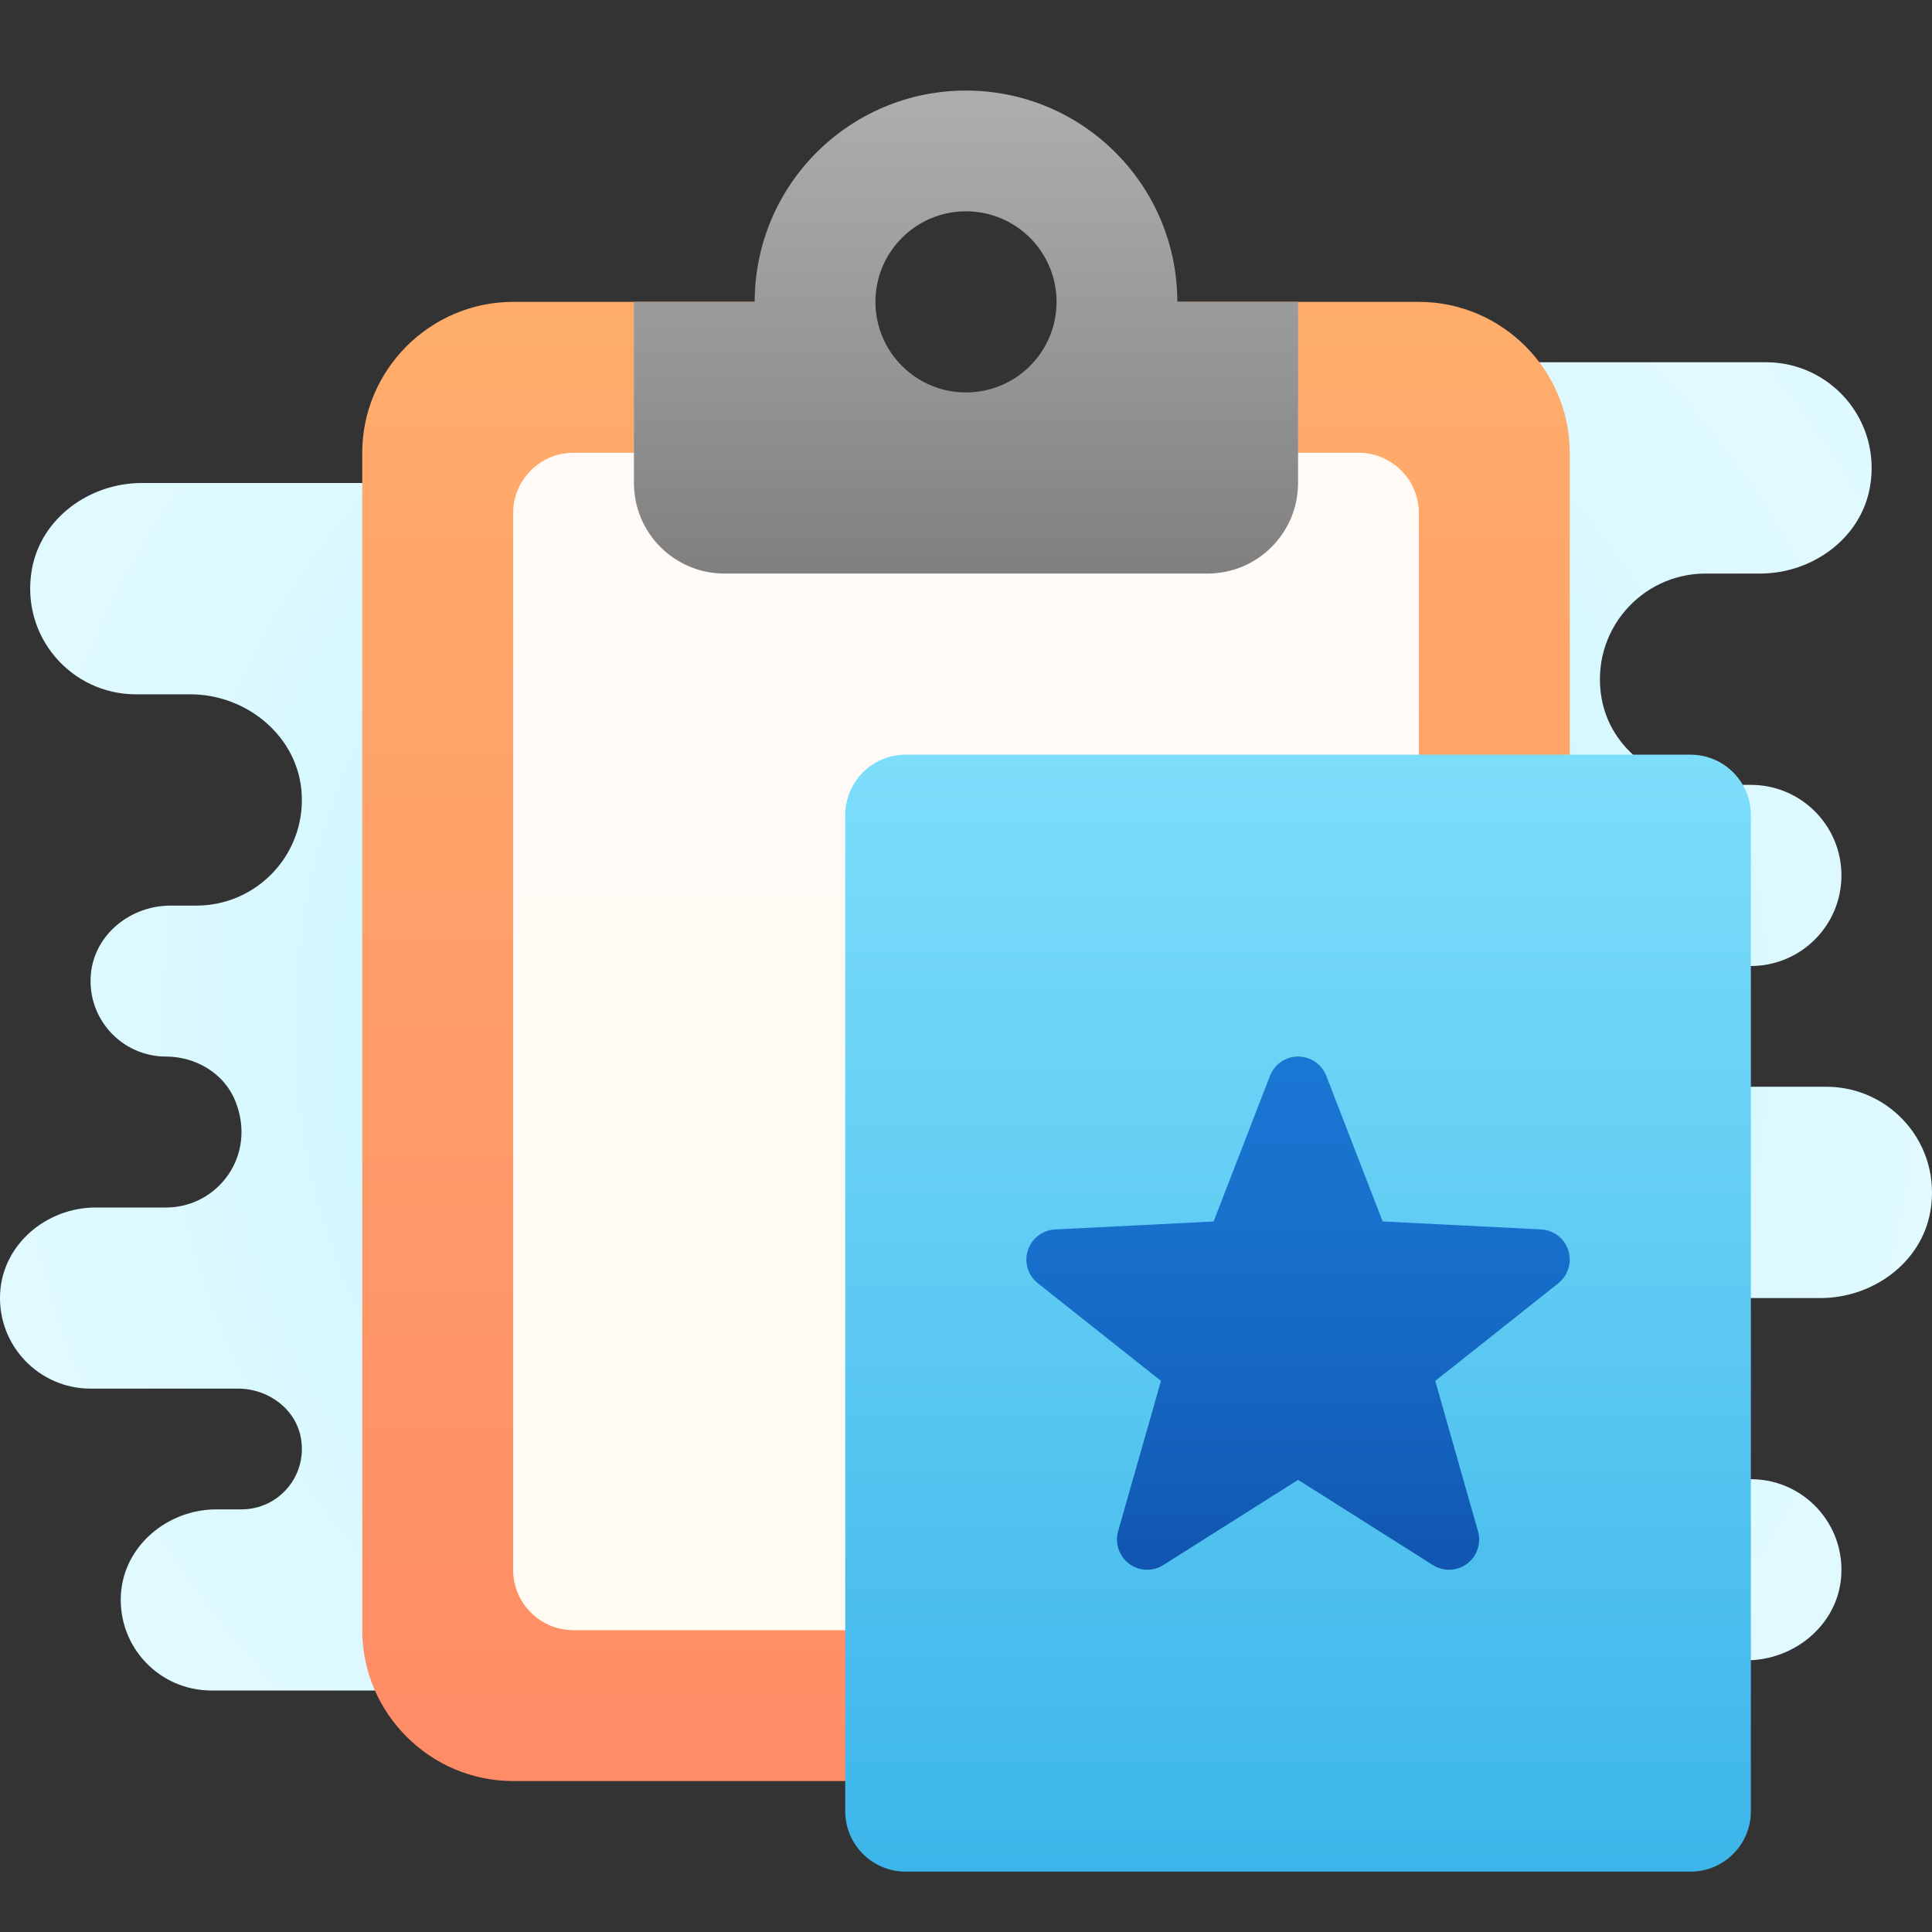 <svg xmlns="http://www.w3.org/2000/svg" viewBox="0 0 64 64"><rect x="0" y="0" width="64" height="64" fill="#333333" stroke="none"/><radialGradient id="I4lmGkjqllf8UL6yVD6nja" cx="32" cy="34" r="33.002" gradientUnits="userSpaceOnUse" spreadMethod="reflect"><stop offset="0" stop-color="#afeeff"/><stop offset=".193" stop-color="#bbf1ff"/><stop offset=".703" stop-color="#d7f8ff"/><stop offset="1" stop-color="#e1faff"/></radialGradient><path fill="url(#I4lmGkjqllf8UL6yVD6nja)" d="M58,43l2.302,0c1.733,0,3.348-1.166,3.644-2.873C64.329,37.918,62.638,36,60.5,36h-4.401 c-0.983,0-1.895-0.666-2.067-1.634c-0.219-1.236,0.698-2.313,1.88-2.364C55.918,32.002,58,32,58,32c1.657,0,3-1.343,3-3v0 c0-1.657-1.343-3-3-3l-1.302,0c-1.733,0-3.348-1.166-3.644-2.873C52.671,20.918,54.362,19,56.5,19l1.802,0 c1.733,0,3.348-1.166,3.644-2.873C62.329,13.918,60.638,12,58.5,12H48h-6l-10,4l-14-4v4L4.698,16c-1.733,0-3.348,1.166-3.644,2.873 C0.671,21.082,2.362,23,4.5,23l1.802,0c1.895,0,3.594,1.419,3.693,3.312C10.101,28.33,8.495,30,6.5,30l-0.857,0 c-1.308,0-2.499,0.941-2.63,2.242C2.863,33.738,4.034,35,5.5,35h0c0.981,0,1.919,0.552,2.29,1.46C8.528,38.271,7.216,40,5.5,40H3.17 c-1.625,0-3.081,1.216-3.166,2.839C-0.086,44.569,1.29,46,3,46h4.893c0.996,0,1.92,0.681,2.08,1.664C10.176,48.917,9.215,50,8,50 H7.17c-1.625,0-3.081,1.216-3.166,2.839C3.914,54.569,5.29,56,7,56h11h8h22v-1h9.852c1.582,0,3.003-1.162,3.137-2.738 c0.151-1.779-1.252-3.27-3.002-3.262c-1.028,0.004-2.033-0.434-2.532-1.332C54.166,45.35,55.808,43,58,43z"/><linearGradient id="I4lmGkjqllf8UL6yVD6njb" x1="32" x2="32" y1="59.917" y2="10.917" gradientUnits="userSpaceOnUse" spreadMethod="reflect"><stop offset="0" stop-color="#ff8b67"/><stop offset=".847" stop-color="#ffa76a"/><stop offset="1" stop-color="#ffad6b"/><stop offset="1" stop-color="#ffad6b"/></linearGradient><path fill="url(#I4lmGkjqllf8UL6yVD6njb)" d="M47,10H36c0,2.209-1.791,4-4,4s-4-1.791-4-4H17c-2.75,0-5,2.25-5,5v39c0,2.75,2.25,5,5,5h30 c2.75,0,5-2.25,5-5V15C52,12.25,49.75,10,47,10z"/><linearGradient id="I4lmGkjqllf8UL6yVD6njc" x1="32" x2="32" y1="13.319" y2="57.899" gradientUnits="userSpaceOnUse" spreadMethod="reflect"><stop offset="0" stop-color="#ffcfa2"/><stop offset="1" stop-color="#ffd17c"/></linearGradient><path fill="url(#I4lmGkjqllf8UL6yVD6njc)" d="M45,54H19c-1.105,0-2-0.895-2-2V17c0-1.105,0.895-2,2-2h26c1.105,0,2,0.895,2,2v35 C47,53.105,46.105,54,45,54z"/><linearGradient id="I4lmGkjqllf8UL6yVD6njd" x1="32" x2="32" y1="15" y2="54" gradientUnits="userSpaceOnUse" spreadMethod="reflect"><stop offset="0" stop-color="#fffaf6"/><stop offset="1" stop-color="#fffaf2"/></linearGradient><path fill="url(#I4lmGkjqllf8UL6yVD6njd)" d="M45,54H19c-1.105,0-2-0.895-2-2V17c0-1.105,0.895-2,2-2h26c1.105,0,2,0.895,2,2v35 C47,53.105,46.105,54,45,54z"/><linearGradient id="I4lmGkjqllf8UL6yVD6nje" x1="32" x2="32" y1="3.306" y2="24.272" gradientUnits="userSpaceOnUse" spreadMethod="reflect"><stop offset="0" stop-color="#adadad"/><stop offset=".412" stop-color="#969696"/><stop offset="1" stop-color="#6f6f6f"/></linearGradient><path fill="url(#I4lmGkjqllf8UL6yVD6nje)" d="M39,10c0-3.866-3.134-7-7-7s-7,3.134-7,7h-4v6c0,1.657,1.343,3,3,3h16c1.657,0,3-1.343,3-3v-6 H39z M32,13c-1.657,0-3-1.343-3-3s1.343-3,3-3s3,1.343,3,3S33.657,13,32,13z"/><linearGradient id="I4lmGkjqllf8UL6yVD6njf" x1="43" x2="43" y1="62" y2="25" gradientUnits="userSpaceOnUse" spreadMethod="reflect"><stop offset="0" stop-color="#3cb5ea"/><stop offset="1" stop-color="#7ddefb"/></linearGradient><path fill="url(#I4lmGkjqllf8UL6yVD6njf)" d="M30,25h26c1.105,0,2,0.895,2,2v33c0,1.105-0.895,2-2,2H30c-1.105,0-2-0.895-2-2V27 C28,25.895,28.895,25,30,25z"/><linearGradient id="I4lmGkjqllf8UL6yVD6njg" x1="43" x2="43" y1="56.51" y2="35.458" gradientUnits="userSpaceOnUse" spreadMethod="reflect"><stop offset="0" stop-color="#0d47a1"/><stop offset=".365" stop-color="#135fba"/><stop offset=".734" stop-color="#1770cc"/><stop offset="1" stop-color="#1976d2"/></linearGradient><path fill="url(#I4lmGkjqllf8UL6yVD6njg)" d="M51.952,41.419c-0.127-0.396-0.486-0.672-0.902-0.693l-5.248-0.264l-1.867-4.824 C43.785,35.253,43.415,35,43.002,35s-0.783,0.254-0.933,0.639l-1.866,4.824l-5.253,0.264c-0.416,0.021-0.775,0.298-0.902,0.694 s0.005,0.83,0.331,1.088l4.08,3.234l-1.42,4.982c-0.113,0.399,0.031,0.827,0.363,1.075c0.332,0.25,0.781,0.266,1.133,0.045 l4.467-2.823l4.463,2.822C47.628,51.948,47.813,52,47.999,52c0.211,0,0.422-0.066,0.599-0.199c0.332-0.248,0.477-0.676,0.363-1.074 l-1.416-4.983l4.076-3.234C51.947,42.25,52.079,41.816,51.952,41.419z"/></svg>